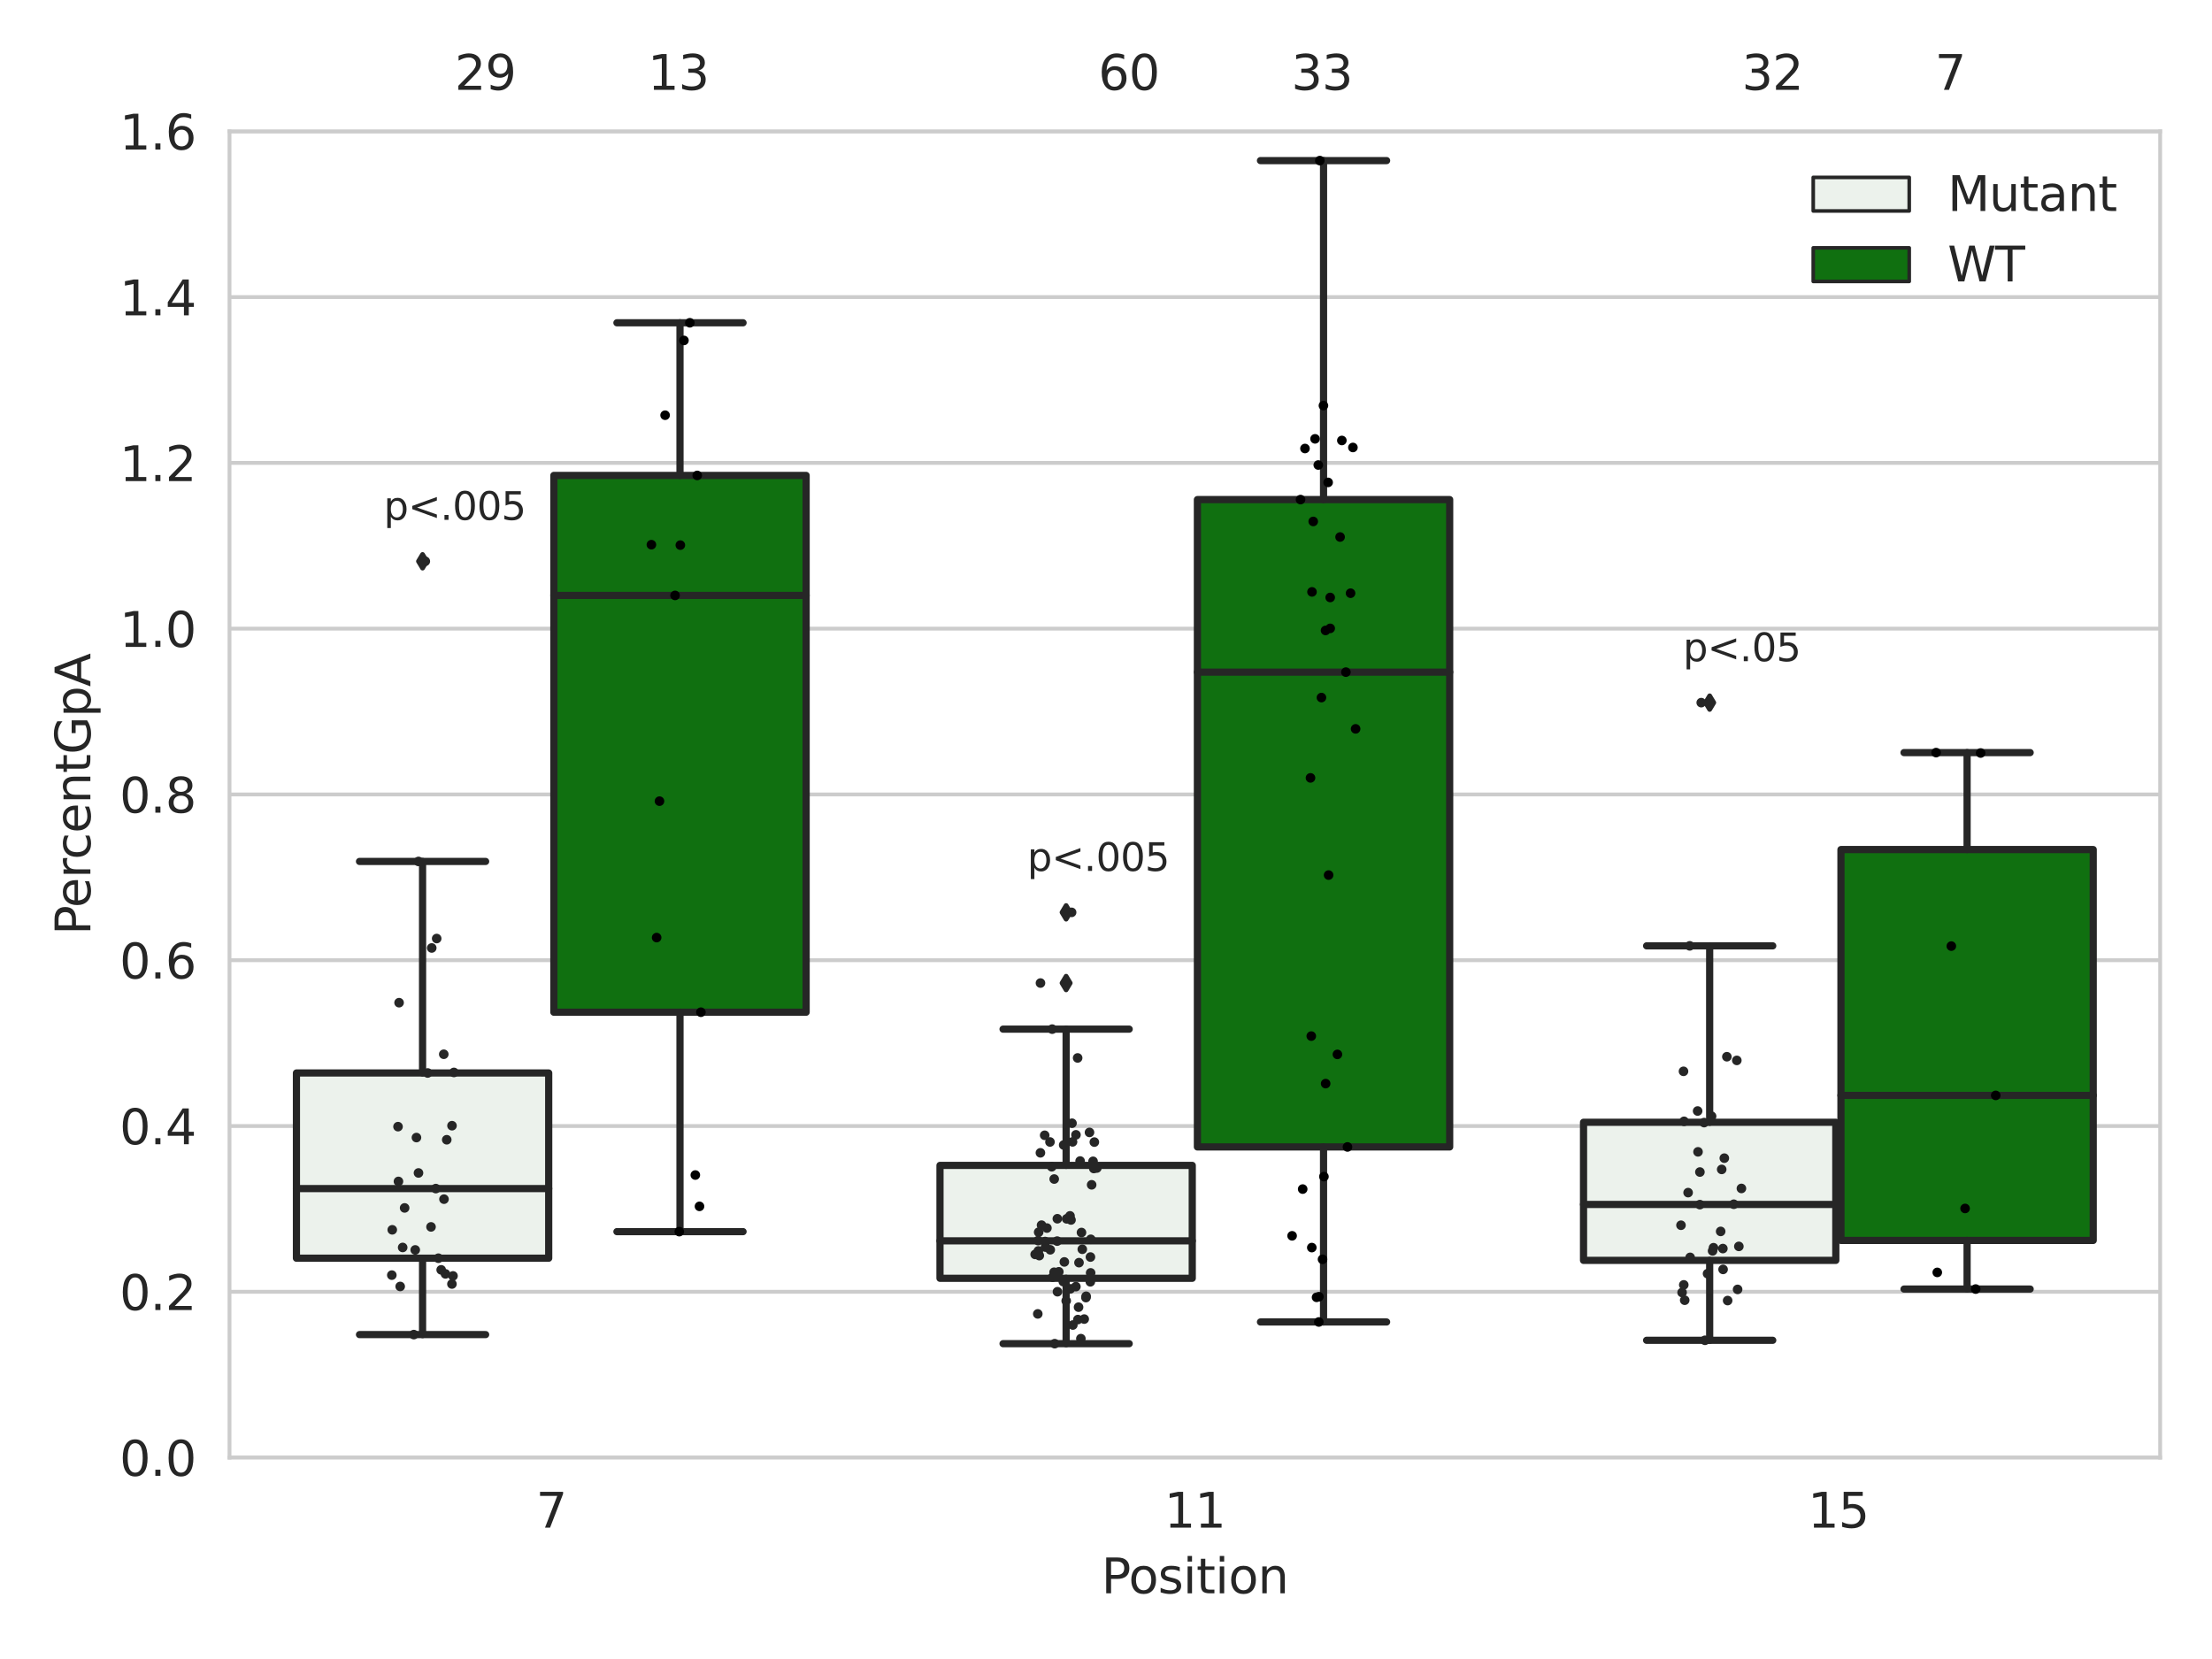 <?xml version="1.0" encoding="utf-8" standalone="no"?>
<!DOCTYPE svg PUBLIC "-//W3C//DTD SVG 1.1//EN"
  "http://www.w3.org/Graphics/SVG/1.1/DTD/svg11.dtd">
<svg xmlns:xlink="http://www.w3.org/1999/xlink" width="460.8pt" height="345.6pt" viewBox="0 0 460.8 345.6" xmlns="http://www.w3.org/2000/svg" version="1.1">
 <defs>
  <style type="text/css">*{stroke-linejoin: round; stroke-linecap: butt}</style>
 </defs>
 <g id="figure_1">
  <g id="patch_1">
   <path d="M 0 345.6 
L 460.8 345.6 
L 460.8 0 
L 0 0 
z
" style="fill: #ffffff"/>
  </g>
  <g id="axes_1">
   <g id="patch_2">
    <path d="M 47.81 303.64 
L 450 303.64 
L 450 27.354 
L 47.81 27.354 
z
" style="fill: #ffffff"/>
   </g>
   <g id="matplotlib.axis_1">
    <g id="xtick_1">
     <g id="text_1">
      <!-- 7 -->
      <g style="fill: #262626" transform="translate(111.66 318.238)scale(0.1 -0.1)">
       <defs>
        <path id="DejaVuSans-37" d="M 525 4666 
L 3525 4666 
L 3525 4397 
L 1831 0 
L 1172 0 
L 2766 4134 
L 525 4134 
L 525 4666 
z
" transform="scale(0.016)"/>
       </defs>
       <use xlink:href="#DejaVuSans-37"/>
      </g>
     </g>
    </g>
    <g id="xtick_2">
     <g id="text_2">
      <!-- 11 -->
      <g style="fill: #262626" transform="translate(242.542 318.238)scale(0.1 -0.1)">
       <defs>
        <path id="DejaVuSans-31" d="M 794 531 
L 1825 531 
L 1825 4091 
L 703 3866 
L 703 4441 
L 1819 4666 
L 2450 4666 
L 2450 531 
L 3481 531 
L 3481 0 
L 794 0 
L 794 531 
z
" transform="scale(0.016)"/>
       </defs>
       <use xlink:href="#DejaVuSans-31"/>
       <use xlink:href="#DejaVuSans-31" x="63.623"/>
      </g>
     </g>
    </g>
    <g id="xtick_3">
     <g id="text_3">
      <!-- 15 -->
      <g style="fill: #262626" transform="translate(376.606 318.238)scale(0.1 -0.1)">
       <defs>
        <path id="DejaVuSans-35" d="M 691 4666 
L 3169 4666 
L 3169 4134 
L 1269 4134 
L 1269 2991 
Q 1406 3038 1543 3061 
Q 1681 3084 1819 3084 
Q 2600 3084 3056 2656 
Q 3513 2228 3513 1497 
Q 3513 744 3044 326 
Q 2575 -91 1722 -91 
Q 1428 -91 1123 -41 
Q 819 9 494 109 
L 494 744 
Q 775 591 1075 516 
Q 1375 441 1709 441 
Q 2250 441 2565 725 
Q 2881 1009 2881 1497 
Q 2881 1984 2565 2268 
Q 2250 2553 1709 2553 
Q 1456 2553 1204 2497 
Q 953 2441 691 2322 
L 691 4666 
z
" transform="scale(0.016)"/>
       </defs>
       <use xlink:href="#DejaVuSans-31"/>
       <use xlink:href="#DejaVuSans-35" x="63.623"/>
      </g>
     </g>
    </g>
    <g id="text_4">
     <!-- Position -->
     <g style="fill: #262626" transform="translate(229.441 331.917)scale(0.1 -0.1)">
      <defs>
       <path id="DejaVuSans-50" d="M 1259 4147 
L 1259 2394 
L 2053 2394 
Q 2494 2394 2734 2622 
Q 2975 2850 2975 3272 
Q 2975 3691 2734 3919 
Q 2494 4147 2053 4147 
L 1259 4147 
z
M 628 4666 
L 2053 4666 
Q 2838 4666 3239 4311 
Q 3641 3956 3641 3272 
Q 3641 2581 3239 2228 
Q 2838 1875 2053 1875 
L 1259 1875 
L 1259 0 
L 628 0 
L 628 4666 
z
" transform="scale(0.016)"/>
       <path id="DejaVuSans-6f" d="M 1959 3097 
Q 1497 3097 1228 2736 
Q 959 2375 959 1747 
Q 959 1119 1226 758 
Q 1494 397 1959 397 
Q 2419 397 2687 759 
Q 2956 1122 2956 1747 
Q 2956 2369 2687 2733 
Q 2419 3097 1959 3097 
z
M 1959 3584 
Q 2709 3584 3137 3096 
Q 3566 2609 3566 1747 
Q 3566 888 3137 398 
Q 2709 -91 1959 -91 
Q 1206 -91 779 398 
Q 353 888 353 1747 
Q 353 2609 779 3096 
Q 1206 3584 1959 3584 
z
" transform="scale(0.016)"/>
       <path id="DejaVuSans-73" d="M 2834 3397 
L 2834 2853 
Q 2591 2978 2328 3040 
Q 2066 3103 1784 3103 
Q 1356 3103 1142 2972 
Q 928 2841 928 2578 
Q 928 2378 1081 2264 
Q 1234 2150 1697 2047 
L 1894 2003 
Q 2506 1872 2764 1633 
Q 3022 1394 3022 966 
Q 3022 478 2636 193 
Q 2250 -91 1575 -91 
Q 1294 -91 989 -36 
Q 684 19 347 128 
L 347 722 
Q 666 556 975 473 
Q 1284 391 1588 391 
Q 1994 391 2212 530 
Q 2431 669 2431 922 
Q 2431 1156 2273 1281 
Q 2116 1406 1581 1522 
L 1381 1569 
Q 847 1681 609 1914 
Q 372 2147 372 2553 
Q 372 3047 722 3315 
Q 1072 3584 1716 3584 
Q 2034 3584 2315 3537 
Q 2597 3491 2834 3397 
z
" transform="scale(0.016)"/>
       <path id="DejaVuSans-69" d="M 603 3500 
L 1178 3500 
L 1178 0 
L 603 0 
L 603 3500 
z
M 603 4863 
L 1178 4863 
L 1178 4134 
L 603 4134 
L 603 4863 
z
" transform="scale(0.016)"/>
       <path id="DejaVuSans-74" d="M 1172 4494 
L 1172 3500 
L 2356 3500 
L 2356 3053 
L 1172 3053 
L 1172 1153 
Q 1172 725 1289 603 
Q 1406 481 1766 481 
L 2356 481 
L 2356 0 
L 1766 0 
Q 1100 0 847 248 
Q 594 497 594 1153 
L 594 3053 
L 172 3053 
L 172 3500 
L 594 3500 
L 594 4494 
L 1172 4494 
z
" transform="scale(0.016)"/>
       <path id="DejaVuSans-6e" d="M 3513 2113 
L 3513 0 
L 2938 0 
L 2938 2094 
Q 2938 2591 2744 2837 
Q 2550 3084 2163 3084 
Q 1697 3084 1428 2787 
Q 1159 2491 1159 1978 
L 1159 0 
L 581 0 
L 581 3500 
L 1159 3500 
L 1159 2956 
Q 1366 3272 1645 3428 
Q 1925 3584 2291 3584 
Q 2894 3584 3203 3211 
Q 3513 2838 3513 2113 
z
" transform="scale(0.016)"/>
      </defs>
      <use xlink:href="#DejaVuSans-50"/>
      <use xlink:href="#DejaVuSans-6f" x="56.678"/>
      <use xlink:href="#DejaVuSans-73" x="117.859"/>
      <use xlink:href="#DejaVuSans-69" x="169.959"/>
      <use xlink:href="#DejaVuSans-74" x="197.742"/>
      <use xlink:href="#DejaVuSans-69" x="236.951"/>
      <use xlink:href="#DejaVuSans-6f" x="264.734"/>
      <use xlink:href="#DejaVuSans-6e" x="325.916"/>
     </g>
    </g>
   </g>
   <g id="matplotlib.axis_2">
    <g id="ytick_1">
     <g id="line2d_1">
      <path d="M 47.81 303.64 
L 450 303.64 
" clip-path="url(#p5dca159738)" style="fill: none; stroke: #cccccc; stroke-width: 0.8; stroke-linecap: round"/>
     </g>
     <g id="text_5">
      <!-- 0.0 -->
      <g style="fill: #262626" transform="translate(24.907 307.439)scale(0.1 -0.1)">
       <defs>
        <path id="DejaVuSans-30" d="M 2034 4250 
Q 1547 4250 1301 3770 
Q 1056 3291 1056 2328 
Q 1056 1369 1301 889 
Q 1547 409 2034 409 
Q 2525 409 2770 889 
Q 3016 1369 3016 2328 
Q 3016 3291 2770 3770 
Q 2525 4250 2034 4250 
z
M 2034 4750 
Q 2819 4750 3233 4129 
Q 3647 3509 3647 2328 
Q 3647 1150 3233 529 
Q 2819 -91 2034 -91 
Q 1250 -91 836 529 
Q 422 1150 422 2328 
Q 422 3509 836 4129 
Q 1250 4750 2034 4750 
z
" transform="scale(0.016)"/>
        <path id="DejaVuSans-2e" d="M 684 794 
L 1344 794 
L 1344 0 
L 684 0 
L 684 794 
z
" transform="scale(0.016)"/>
       </defs>
       <use xlink:href="#DejaVuSans-30"/>
       <use xlink:href="#DejaVuSans-2e" x="63.623"/>
       <use xlink:href="#DejaVuSans-30" x="95.41"/>
      </g>
     </g>
    </g>
    <g id="ytick_2">
     <g id="line2d_2">
      <path d="M 47.81 269.104 
L 450 269.104 
" clip-path="url(#p5dca159738)" style="fill: none; stroke: #cccccc; stroke-width: 0.8; stroke-linecap: round"/>
     </g>
     <g id="text_6">
      <!-- 0.2 -->
      <g style="fill: #262626" transform="translate(24.907 272.903)scale(0.1 -0.1)">
       <defs>
        <path id="DejaVuSans-32" d="M 1228 531 
L 3431 531 
L 3431 0 
L 469 0 
L 469 531 
Q 828 903 1448 1529 
Q 2069 2156 2228 2338 
Q 2531 2678 2651 2914 
Q 2772 3150 2772 3378 
Q 2772 3750 2511 3984 
Q 2250 4219 1831 4219 
Q 1534 4219 1204 4116 
Q 875 4013 500 3803 
L 500 4441 
Q 881 4594 1212 4672 
Q 1544 4750 1819 4750 
Q 2544 4750 2975 4387 
Q 3406 4025 3406 3419 
Q 3406 3131 3298 2873 
Q 3191 2616 2906 2266 
Q 2828 2175 2409 1742 
Q 1991 1309 1228 531 
z
" transform="scale(0.016)"/>
       </defs>
       <use xlink:href="#DejaVuSans-30"/>
       <use xlink:href="#DejaVuSans-2e" x="63.623"/>
       <use xlink:href="#DejaVuSans-32" x="95.41"/>
      </g>
     </g>
    </g>
    <g id="ytick_3">
     <g id="line2d_3">
      <path d="M 47.81 234.568 
L 450 234.568 
" clip-path="url(#p5dca159738)" style="fill: none; stroke: #cccccc; stroke-width: 0.8; stroke-linecap: round"/>
     </g>
     <g id="text_7">
      <!-- 0.4 -->
      <g style="fill: #262626" transform="translate(24.907 238.368)scale(0.1 -0.1)">
       <defs>
        <path id="DejaVuSans-34" d="M 2419 4116 
L 825 1625 
L 2419 1625 
L 2419 4116 
z
M 2253 4666 
L 3047 4666 
L 3047 1625 
L 3713 1625 
L 3713 1100 
L 3047 1100 
L 3047 0 
L 2419 0 
L 2419 1100 
L 313 1100 
L 313 1709 
L 2253 4666 
z
" transform="scale(0.016)"/>
       </defs>
       <use xlink:href="#DejaVuSans-30"/>
       <use xlink:href="#DejaVuSans-2e" x="63.623"/>
       <use xlink:href="#DejaVuSans-34" x="95.41"/>
      </g>
     </g>
    </g>
    <g id="ytick_4">
     <g id="line2d_4">
      <path d="M 47.81 200.033 
L 450 200.033 
" clip-path="url(#p5dca159738)" style="fill: none; stroke: #cccccc; stroke-width: 0.8; stroke-linecap: round"/>
     </g>
     <g id="text_8">
      <!-- 0.6 -->
      <g style="fill: #262626" transform="translate(24.907 203.832)scale(0.1 -0.1)">
       <defs>
        <path id="DejaVuSans-36" d="M 2113 2584 
Q 1688 2584 1439 2293 
Q 1191 2003 1191 1497 
Q 1191 994 1439 701 
Q 1688 409 2113 409 
Q 2538 409 2786 701 
Q 3034 994 3034 1497 
Q 3034 2003 2786 2293 
Q 2538 2584 2113 2584 
z
M 3366 4563 
L 3366 3988 
Q 3128 4100 2886 4159 
Q 2644 4219 2406 4219 
Q 1781 4219 1451 3797 
Q 1122 3375 1075 2522 
Q 1259 2794 1537 2939 
Q 1816 3084 2150 3084 
Q 2853 3084 3261 2657 
Q 3669 2231 3669 1497 
Q 3669 778 3244 343 
Q 2819 -91 2113 -91 
Q 1303 -91 875 529 
Q 447 1150 447 2328 
Q 447 3434 972 4092 
Q 1497 4750 2381 4750 
Q 2619 4750 2861 4703 
Q 3103 4656 3366 4563 
z
" transform="scale(0.016)"/>
       </defs>
       <use xlink:href="#DejaVuSans-30"/>
       <use xlink:href="#DejaVuSans-2e" x="63.623"/>
       <use xlink:href="#DejaVuSans-36" x="95.41"/>
      </g>
     </g>
    </g>
    <g id="ytick_5">
     <g id="line2d_5">
      <path d="M 47.81 165.497 
L 450 165.497 
" clip-path="url(#p5dca159738)" style="fill: none; stroke: #cccccc; stroke-width: 0.8; stroke-linecap: round"/>
     </g>
     <g id="text_9">
      <!-- 0.8 -->
      <g style="fill: #262626" transform="translate(24.907 169.296)scale(0.1 -0.1)">
       <defs>
        <path id="DejaVuSans-38" d="M 2034 2216 
Q 1584 2216 1326 1975 
Q 1069 1734 1069 1313 
Q 1069 891 1326 650 
Q 1584 409 2034 409 
Q 2484 409 2743 651 
Q 3003 894 3003 1313 
Q 3003 1734 2745 1975 
Q 2488 2216 2034 2216 
z
M 1403 2484 
Q 997 2584 770 2862 
Q 544 3141 544 3541 
Q 544 4100 942 4425 
Q 1341 4750 2034 4750 
Q 2731 4750 3128 4425 
Q 3525 4100 3525 3541 
Q 3525 3141 3298 2862 
Q 3072 2584 2669 2484 
Q 3125 2378 3379 2068 
Q 3634 1759 3634 1313 
Q 3634 634 3220 271 
Q 2806 -91 2034 -91 
Q 1263 -91 848 271 
Q 434 634 434 1313 
Q 434 1759 690 2068 
Q 947 2378 1403 2484 
z
M 1172 3481 
Q 1172 3119 1398 2916 
Q 1625 2713 2034 2713 
Q 2441 2713 2670 2916 
Q 2900 3119 2900 3481 
Q 2900 3844 2670 4047 
Q 2441 4250 2034 4250 
Q 1625 4250 1398 4047 
Q 1172 3844 1172 3481 
z
" transform="scale(0.016)"/>
       </defs>
       <use xlink:href="#DejaVuSans-30"/>
       <use xlink:href="#DejaVuSans-2e" x="63.623"/>
       <use xlink:href="#DejaVuSans-38" x="95.41"/>
      </g>
     </g>
    </g>
    <g id="ytick_6">
     <g id="line2d_6">
      <path d="M 47.81 130.961 
L 450 130.961 
" clip-path="url(#p5dca159738)" style="fill: none; stroke: #cccccc; stroke-width: 0.8; stroke-linecap: round"/>
     </g>
     <g id="text_10">
      <!-- 1.0 -->
      <g style="fill: #262626" transform="translate(24.907 134.76)scale(0.1 -0.1)">
       <use xlink:href="#DejaVuSans-31"/>
       <use xlink:href="#DejaVuSans-2e" x="63.623"/>
       <use xlink:href="#DejaVuSans-30" x="95.41"/>
      </g>
     </g>
    </g>
    <g id="ytick_7">
     <g id="line2d_7">
      <path d="M 47.81 96.425 
L 450 96.425 
" clip-path="url(#p5dca159738)" style="fill: none; stroke: #cccccc; stroke-width: 0.8; stroke-linecap: round"/>
     </g>
     <g id="text_11">
      <!-- 1.2 -->
      <g style="fill: #262626" transform="translate(24.907 100.225)scale(0.1 -0.1)">
       <use xlink:href="#DejaVuSans-31"/>
       <use xlink:href="#DejaVuSans-2e" x="63.623"/>
       <use xlink:href="#DejaVuSans-32" x="95.41"/>
      </g>
     </g>
    </g>
    <g id="ytick_8">
     <g id="line2d_8">
      <path d="M 47.81 61.89 
L 450 61.89 
" clip-path="url(#p5dca159738)" style="fill: none; stroke: #cccccc; stroke-width: 0.8; stroke-linecap: round"/>
     </g>
     <g id="text_12">
      <!-- 1.4 -->
      <g style="fill: #262626" transform="translate(24.907 65.689)scale(0.1 -0.1)">
       <use xlink:href="#DejaVuSans-31"/>
       <use xlink:href="#DejaVuSans-2e" x="63.623"/>
       <use xlink:href="#DejaVuSans-34" x="95.41"/>
      </g>
     </g>
    </g>
    <g id="ytick_9">
     <g id="line2d_9">
      <path d="M 47.81 27.354 
L 450 27.354 
" clip-path="url(#p5dca159738)" style="fill: none; stroke: #cccccc; stroke-width: 0.8; stroke-linecap: round"/>
     </g>
     <g id="text_13">
      <!-- 1.6 -->
      <g style="fill: #262626" transform="translate(24.907 31.153)scale(0.1 -0.1)">
       <use xlink:href="#DejaVuSans-31"/>
       <use xlink:href="#DejaVuSans-2e" x="63.623"/>
       <use xlink:href="#DejaVuSans-36" x="95.41"/>
      </g>
     </g>
    </g>
    <g id="text_14">
     <!-- PercentGpA -->
     <g style="fill: #262626" transform="translate(18.827 194.774)rotate(-90)scale(0.1 -0.1)">
      <defs>
       <path id="DejaVuSans-65" d="M 3597 1894 
L 3597 1613 
L 953 1613 
Q 991 1019 1311 708 
Q 1631 397 2203 397 
Q 2534 397 2845 478 
Q 3156 559 3463 722 
L 3463 178 
Q 3153 47 2828 -22 
Q 2503 -91 2169 -91 
Q 1331 -91 842 396 
Q 353 884 353 1716 
Q 353 2575 817 3079 
Q 1281 3584 2069 3584 
Q 2775 3584 3186 3129 
Q 3597 2675 3597 1894 
z
M 3022 2063 
Q 3016 2534 2758 2815 
Q 2500 3097 2075 3097 
Q 1594 3097 1305 2825 
Q 1016 2553 972 2059 
L 3022 2063 
z
" transform="scale(0.016)"/>
       <path id="DejaVuSans-72" d="M 2631 2963 
Q 2534 3019 2420 3045 
Q 2306 3072 2169 3072 
Q 1681 3072 1420 2755 
Q 1159 2438 1159 1844 
L 1159 0 
L 581 0 
L 581 3500 
L 1159 3500 
L 1159 2956 
Q 1341 3275 1631 3429 
Q 1922 3584 2338 3584 
Q 2397 3584 2469 3576 
Q 2541 3569 2628 3553 
L 2631 2963 
z
" transform="scale(0.016)"/>
       <path id="DejaVuSans-63" d="M 3122 3366 
L 3122 2828 
Q 2878 2963 2633 3030 
Q 2388 3097 2138 3097 
Q 1578 3097 1268 2742 
Q 959 2388 959 1747 
Q 959 1106 1268 751 
Q 1578 397 2138 397 
Q 2388 397 2633 464 
Q 2878 531 3122 666 
L 3122 134 
Q 2881 22 2623 -34 
Q 2366 -91 2075 -91 
Q 1284 -91 818 406 
Q 353 903 353 1747 
Q 353 2603 823 3093 
Q 1294 3584 2113 3584 
Q 2378 3584 2631 3529 
Q 2884 3475 3122 3366 
z
" transform="scale(0.016)"/>
       <path id="DejaVuSans-47" d="M 3809 666 
L 3809 1919 
L 2778 1919 
L 2778 2438 
L 4434 2438 
L 4434 434 
Q 4069 175 3628 42 
Q 3188 -91 2688 -91 
Q 1594 -91 976 548 
Q 359 1188 359 2328 
Q 359 3472 976 4111 
Q 1594 4750 2688 4750 
Q 3144 4750 3555 4637 
Q 3966 4525 4313 4306 
L 4313 3634 
Q 3963 3931 3569 4081 
Q 3175 4231 2741 4231 
Q 1884 4231 1454 3753 
Q 1025 3275 1025 2328 
Q 1025 1384 1454 906 
Q 1884 428 2741 428 
Q 3075 428 3337 486 
Q 3600 544 3809 666 
z
" transform="scale(0.016)"/>
       <path id="DejaVuSans-70" d="M 1159 525 
L 1159 -1331 
L 581 -1331 
L 581 3500 
L 1159 3500 
L 1159 2969 
Q 1341 3281 1617 3432 
Q 1894 3584 2278 3584 
Q 2916 3584 3314 3078 
Q 3713 2572 3713 1747 
Q 3713 922 3314 415 
Q 2916 -91 2278 -91 
Q 1894 -91 1617 61 
Q 1341 213 1159 525 
z
M 3116 1747 
Q 3116 2381 2855 2742 
Q 2594 3103 2138 3103 
Q 1681 3103 1420 2742 
Q 1159 2381 1159 1747 
Q 1159 1113 1420 752 
Q 1681 391 2138 391 
Q 2594 391 2855 752 
Q 3116 1113 3116 1747 
z
" transform="scale(0.016)"/>
       <path id="DejaVuSans-41" d="M 2188 4044 
L 1331 1722 
L 3047 1722 
L 2188 4044 
z
M 1831 4666 
L 2547 4666 
L 4325 0 
L 3669 0 
L 3244 1197 
L 1141 1197 
L 716 0 
L 50 0 
L 1831 4666 
z
" transform="scale(0.016)"/>
      </defs>
      <use xlink:href="#DejaVuSans-50"/>
      <use xlink:href="#DejaVuSans-65" x="56.678"/>
      <use xlink:href="#DejaVuSans-72" x="118.201"/>
      <use xlink:href="#DejaVuSans-63" x="157.064"/>
      <use xlink:href="#DejaVuSans-65" x="212.045"/>
      <use xlink:href="#DejaVuSans-6e" x="273.568"/>
      <use xlink:href="#DejaVuSans-74" x="336.947"/>
      <use xlink:href="#DejaVuSans-47" x="376.156"/>
      <use xlink:href="#DejaVuSans-70" x="453.646"/>
      <use xlink:href="#DejaVuSans-41" x="517.123"/>
     </g>
    </g>
   </g>
   <g id="patch_3">
    <path d="M 61.753 262.108 
L 114.305 262.108 
L 114.305 223.521 
L 61.753 223.521 
L 61.753 262.108 
z
" clip-path="url(#p5dca159738)" style="fill: #ecf2ec; stroke: #262626; stroke-width: 1.5; stroke-linejoin: miter"/>
   </g>
   <g id="patch_4">
    <path d="M 115.378 210.862 
L 167.931 210.862 
L 167.931 99.039 
L 115.378 99.039 
L 115.378 210.862 
z
" clip-path="url(#p5dca159738)" style="fill: #107010; stroke: #262626; stroke-width: 1.5; stroke-linejoin: miter"/>
   </g>
   <g id="patch_5">
    <path d="M 195.816 266.292 
L 248.369 266.292 
L 248.369 242.771 
L 195.816 242.771 
L 195.816 266.292 
z
" clip-path="url(#p5dca159738)" style="fill: #ecf2ec; stroke: #262626; stroke-width: 1.5; stroke-linejoin: miter"/>
   </g>
   <g id="patch_6">
    <path d="M 249.441 238.93 
L 301.994 238.93 
L 301.994 104.073 
L 249.441 104.073 
L 249.441 238.93 
z
" clip-path="url(#p5dca159738)" style="fill: #107010; stroke: #262626; stroke-width: 1.5; stroke-linejoin: miter"/>
   </g>
   <g id="patch_7">
    <path d="M 329.879 262.56 
L 382.432 262.56 
L 382.432 233.792 
L 329.879 233.792 
L 329.879 262.56 
z
" clip-path="url(#p5dca159738)" style="fill: #ecf2ec; stroke: #262626; stroke-width: 1.5; stroke-linejoin: miter"/>
   </g>
   <g id="patch_8">
    <path d="M 383.505 258.405 
L 436.057 258.405 
L 436.057 176.978 
L 383.505 176.978 
L 383.505 258.405 
z
" clip-path="url(#p5dca159738)" style="fill: #107010; stroke: #262626; stroke-width: 1.5; stroke-linejoin: miter"/>
   </g>
   <g id="patch_9">
    <path d="M 114.842 303.64 
L 114.842 303.64 
L 114.842 303.64 
L 114.842 303.64 
z
" clip-path="url(#p5dca159738)" style="fill: #ecf2ec; stroke: #262626; stroke-width: 0.75; stroke-linejoin: miter"/>
   </g>
   <g id="patch_10">
    <path d="M 114.842 303.64 
L 114.842 303.64 
L 114.842 303.64 
L 114.842 303.64 
z
" clip-path="url(#p5dca159738)" style="fill: #107010; stroke: #262626; stroke-width: 0.75; stroke-linejoin: miter"/>
   </g>
   <g id="PathCollection_1"/>
   <g id="PathCollection_2"/>
   <g id="line2d_10">
    <path d="M 88.029 262.108 
L 88.029 278.019 
" clip-path="url(#p5dca159738)" style="fill: none; stroke: #262626; stroke-width: 1.5; stroke-linecap: round"/>
   </g>
   <g id="line2d_11">
    <path d="M 88.029 223.521 
L 88.029 179.454 
" clip-path="url(#p5dca159738)" style="fill: none; stroke: #262626; stroke-width: 1.5; stroke-linecap: round"/>
   </g>
   <g id="line2d_12">
    <path d="M 74.891 278.019 
L 101.167 278.019 
" clip-path="url(#p5dca159738)" style="fill: none; stroke: #262626; stroke-width: 1.5; stroke-linecap: round"/>
   </g>
   <g id="line2d_13">
    <path d="M 74.891 179.454 
L 101.167 179.454 
" clip-path="url(#p5dca159738)" style="fill: none; stroke: #262626; stroke-width: 1.5; stroke-linecap: round"/>
   </g>
   <g id="line2d_14">
    <defs>
     <path id="m3e99d621f4" d="M -0 1.414 
L 0.849 0 
L 0 -1.414 
L -0.849 -0 
z
" style="stroke: #262626; stroke-linejoin: miter"/>
    </defs>
    <g clip-path="url(#p5dca159738)">
     <use xlink:href="#m3e99d621f4" x="88.029" y="116.926" style="fill: #262626; stroke: #262626; stroke-linejoin: miter"/>
    </g>
   </g>
   <g id="line2d_15">
    <path d="M 141.654 210.862 
L 141.654 256.571 
" clip-path="url(#p5dca159738)" style="fill: none; stroke: #262626; stroke-width: 1.5; stroke-linecap: round"/>
   </g>
   <g id="line2d_16">
    <path d="M 141.654 99.039 
L 141.654 67.24 
" clip-path="url(#p5dca159738)" style="fill: none; stroke: #262626; stroke-width: 1.5; stroke-linecap: round"/>
   </g>
   <g id="line2d_17">
    <path d="M 128.516 256.571 
L 154.793 256.571 
" clip-path="url(#p5dca159738)" style="fill: none; stroke: #262626; stroke-width: 1.5; stroke-linecap: round"/>
   </g>
   <g id="line2d_18">
    <path d="M 128.516 67.24 
L 154.793 67.24 
" clip-path="url(#p5dca159738)" style="fill: none; stroke: #262626; stroke-width: 1.5; stroke-linecap: round"/>
   </g>
   <g id="line2d_19"/>
   <g id="line2d_20">
    <path d="M 222.092 266.292 
L 222.092 279.91 
" clip-path="url(#p5dca159738)" style="fill: none; stroke: #262626; stroke-width: 1.5; stroke-linecap: round"/>
   </g>
   <g id="line2d_21">
    <path d="M 222.092 242.771 
L 222.092 214.387 
" clip-path="url(#p5dca159738)" style="fill: none; stroke: #262626; stroke-width: 1.5; stroke-linecap: round"/>
   </g>
   <g id="line2d_22">
    <path d="M 208.954 279.91 
L 235.231 279.91 
" clip-path="url(#p5dca159738)" style="fill: none; stroke: #262626; stroke-width: 1.5; stroke-linecap: round"/>
   </g>
   <g id="line2d_23">
    <path d="M 208.954 214.387 
L 235.231 214.387 
" clip-path="url(#p5dca159738)" style="fill: none; stroke: #262626; stroke-width: 1.5; stroke-linecap: round"/>
   </g>
   <g id="line2d_24">
    <g clip-path="url(#p5dca159738)">
     <use xlink:href="#m3e99d621f4" x="222.092" y="190.06" style="fill: #262626; stroke: #262626; stroke-linejoin: miter"/>
     <use xlink:href="#m3e99d621f4" x="222.092" y="204.786" style="fill: #262626; stroke: #262626; stroke-linejoin: miter"/>
    </g>
   </g>
   <g id="line2d_25">
    <path d="M 275.718 238.93 
L 275.718 275.391 
" clip-path="url(#p5dca159738)" style="fill: none; stroke: #262626; stroke-width: 1.5; stroke-linecap: round"/>
   </g>
   <g id="line2d_26">
    <path d="M 275.718 104.073 
L 275.718 33.455 
" clip-path="url(#p5dca159738)" style="fill: none; stroke: #262626; stroke-width: 1.5; stroke-linecap: round"/>
   </g>
   <g id="line2d_27">
    <path d="M 262.579 275.391 
L 288.856 275.391 
" clip-path="url(#p5dca159738)" style="fill: none; stroke: #262626; stroke-width: 1.5; stroke-linecap: round"/>
   </g>
   <g id="line2d_28">
    <path d="M 262.579 33.455 
L 288.856 33.455 
" clip-path="url(#p5dca159738)" style="fill: none; stroke: #262626; stroke-width: 1.5; stroke-linecap: round"/>
   </g>
   <g id="line2d_29"/>
   <g id="line2d_30">
    <path d="M 356.156 262.56 
L 356.156 279.208 
" clip-path="url(#p5dca159738)" style="fill: none; stroke: #262626; stroke-width: 1.5; stroke-linecap: round"/>
   </g>
   <g id="line2d_31">
    <path d="M 356.156 233.792 
L 356.156 197.038 
" clip-path="url(#p5dca159738)" style="fill: none; stroke: #262626; stroke-width: 1.5; stroke-linecap: round"/>
   </g>
   <g id="line2d_32">
    <path d="M 343.017 279.208 
L 369.294 279.208 
" clip-path="url(#p5dca159738)" style="fill: none; stroke: #262626; stroke-width: 1.5; stroke-linecap: round"/>
   </g>
   <g id="line2d_33">
    <path d="M 343.017 197.038 
L 369.294 197.038 
" clip-path="url(#p5dca159738)" style="fill: none; stroke: #262626; stroke-width: 1.5; stroke-linecap: round"/>
   </g>
   <g id="line2d_34">
    <g clip-path="url(#p5dca159738)">
     <use xlink:href="#m3e99d621f4" x="356.156" y="146.371" style="fill: #262626; stroke: #262626; stroke-linejoin: miter"/>
    </g>
   </g>
   <g id="line2d_35">
    <path d="M 409.781 258.405 
L 409.781 268.534 
" clip-path="url(#p5dca159738)" style="fill: none; stroke: #262626; stroke-width: 1.5; stroke-linecap: round"/>
   </g>
   <g id="line2d_36">
    <path d="M 409.781 176.978 
L 409.781 156.781 
" clip-path="url(#p5dca159738)" style="fill: none; stroke: #262626; stroke-width: 1.5; stroke-linecap: round"/>
   </g>
   <g id="line2d_37">
    <path d="M 396.643 268.534 
L 422.919 268.534 
" clip-path="url(#p5dca159738)" style="fill: none; stroke: #262626; stroke-width: 1.5; stroke-linecap: round"/>
   </g>
   <g id="line2d_38">
    <path d="M 396.643 156.781 
L 422.919 156.781 
" clip-path="url(#p5dca159738)" style="fill: none; stroke: #262626; stroke-width: 1.5; stroke-linecap: round"/>
   </g>
   <g id="line2d_39"/>
   <g id="line2d_40">
    <path d="M 61.753 247.603 
L 114.305 247.603 
" clip-path="url(#p5dca159738)" style="fill: none; stroke: #262626; stroke-width: 1.5; stroke-linecap: round"/>
   </g>
   <g id="line2d_41">
    <path d="M 115.378 124.036 
L 167.931 124.036 
" clip-path="url(#p5dca159738)" style="fill: none; stroke: #262626; stroke-width: 1.5; stroke-linecap: round"/>
   </g>
   <g id="line2d_42">
    <path d="M 195.816 258.492 
L 248.369 258.492 
" clip-path="url(#p5dca159738)" style="fill: none; stroke: #262626; stroke-width: 1.5; stroke-linecap: round"/>
   </g>
   <g id="line2d_43">
    <path d="M 249.441 140.017 
L 301.994 140.017 
" clip-path="url(#p5dca159738)" style="fill: none; stroke: #262626; stroke-width: 1.5; stroke-linecap: round"/>
   </g>
   <g id="line2d_44">
    <path d="M 329.879 250.904 
L 382.432 250.904 
" clip-path="url(#p5dca159738)" style="fill: none; stroke: #262626; stroke-width: 1.5; stroke-linecap: round"/>
   </g>
   <g id="line2d_45">
    <path d="M 383.505 228.19 
L 436.057 228.19 
" clip-path="url(#p5dca159738)" style="fill: none; stroke: #262626; stroke-width: 1.5; stroke-linecap: round"/>
   </g>
   <g id="patch_11">
    <path d="M 47.81 303.64 
L 47.81 27.354 
" style="fill: none; stroke: #cccccc; stroke-width: 0.8; stroke-linejoin: miter; stroke-linecap: square"/>
   </g>
   <g id="patch_12">
    <path d="M 450 303.64 
L 450 27.354 
" style="fill: none; stroke: #cccccc; stroke-width: 0.8; stroke-linejoin: miter; stroke-linecap: square"/>
   </g>
   <g id="patch_13">
    <path d="M 47.81 303.64 
L 450 303.64 
" style="fill: none; stroke: #cccccc; stroke-width: 0.8; stroke-linejoin: miter; stroke-linecap: square"/>
   </g>
   <g id="patch_14">
    <path d="M 47.81 27.354 
L 450 27.354 
" style="fill: none; stroke: #cccccc; stroke-width: 0.8; stroke-linejoin: miter; stroke-linecap: square"/>
   </g>
   <g id="PathCollection_3">
    <defs>
     <path id="C0_0_27c600d960" d="M 0 1 
C 0.265 1 0.52 0.895 0.707 0.707 
C 0.895 0.52 1 0.265 1 -0 
C 1 -0.265 0.895 -0.52 0.707 -0.707 
C 0.52 -0.895 0.265 -1 0 -1 
C -0.265 -1 -0.52 -0.895 -0.707 -0.707 
C -0.895 -0.52 -1 -0.265 -1 0 
C -1 0.265 -0.895 0.52 -0.707 0.707 
C -0.52 0.895 -0.265 1 0 1 
z
"/>
    </defs>
    <g clip-path="url(#p5dca159738)">
     <use xlink:href="#C0_0_27c600d960" x="90.786" y="247.603" style="fill: #262626"/>
    </g>
    <g clip-path="url(#p5dca159738)">
     <use xlink:href="#C0_0_27c600d960" x="94.159" y="234.504" style="fill: #262626"/>
    </g>
    <g clip-path="url(#p5dca159738)">
     <use xlink:href="#C0_0_27c600d960" x="90.968" y="195.516" style="fill: #262626"/>
    </g>
    <g clip-path="url(#p5dca159738)">
     <use xlink:href="#C0_0_27c600d960" x="94.561" y="223.406" style="fill: #262626"/>
    </g>
    <g clip-path="url(#p5dca159738)">
     <use xlink:href="#C0_0_27c600d960" x="89.938" y="197.478" style="fill: #262626"/>
    </g>
    <g clip-path="url(#p5dca159738)">
     <use xlink:href="#C0_0_27c600d960" x="94.146" y="267.484" style="fill: #262626"/>
    </g>
    <g clip-path="url(#p5dca159738)">
     <use xlink:href="#C0_0_27c600d960" x="87.18" y="179.454" style="fill: #262626"/>
    </g>
    <g clip-path="url(#p5dca159738)">
     <use xlink:href="#C0_0_27c600d960" x="83.367" y="267.993" style="fill: #262626"/>
    </g>
    <g clip-path="url(#p5dca159738)">
     <use xlink:href="#C0_0_27c600d960" x="83.135" y="208.878" style="fill: #262626"/>
    </g>
    <g clip-path="url(#p5dca159738)">
     <use xlink:href="#C0_0_27c600d960" x="92.492" y="249.806" style="fill: #262626"/>
    </g>
    <g clip-path="url(#p5dca159738)">
     <use xlink:href="#C0_0_27c600d960" x="88.598" y="116.926" style="fill: #262626"/>
    </g>
    <g clip-path="url(#p5dca159738)">
     <use xlink:href="#C0_0_27c600d960" x="87.18" y="244.346" style="fill: #262626"/>
    </g>
    <g clip-path="url(#p5dca159738)">
     <use xlink:href="#C0_0_27c600d960" x="83.883" y="259.87" style="fill: #262626"/>
    </g>
    <g clip-path="url(#p5dca159738)">
     <use xlink:href="#C0_0_27c600d960" x="81.715" y="256.193" style="fill: #262626"/>
    </g>
    <g clip-path="url(#p5dca159738)">
     <use xlink:href="#C0_0_27c600d960" x="81.622" y="265.632" style="fill: #262626"/>
    </g>
    <g clip-path="url(#p5dca159738)">
     <use xlink:href="#C0_0_27c600d960" x="93.065" y="237.431" style="fill: #262626"/>
    </g>
    <g clip-path="url(#p5dca159738)">
     <use xlink:href="#C0_0_27c600d960" x="92.446" y="219.621" style="fill: #262626"/>
    </g>
    <g clip-path="url(#p5dca159738)">
     <use xlink:href="#C0_0_27c600d960" x="92.798" y="265.371" style="fill: #262626"/>
    </g>
    <g clip-path="url(#p5dca159738)">
     <use xlink:href="#C0_0_27c600d960" x="91.326" y="262.108" style="fill: #262626"/>
    </g>
    <g clip-path="url(#p5dca159738)">
     <use xlink:href="#C0_0_27c600d960" x="89.789" y="255.585" style="fill: #262626"/>
    </g>
    <g clip-path="url(#p5dca159738)">
     <use xlink:href="#C0_0_27c600d960" x="94.37" y="265.796" style="fill: #262626"/>
    </g>
    <g clip-path="url(#p5dca159738)">
     <use xlink:href="#C0_0_27c600d960" x="91.906" y="264.532" style="fill: #262626"/>
    </g>
    <g clip-path="url(#p5dca159738)">
     <use xlink:href="#C0_0_27c600d960" x="82.915" y="234.701" style="fill: #262626"/>
    </g>
    <g clip-path="url(#p5dca159738)">
     <use xlink:href="#C0_0_27c600d960" x="89.092" y="223.521" style="fill: #262626"/>
    </g>
    <g clip-path="url(#p5dca159738)">
     <use xlink:href="#C0_0_27c600d960" x="86.204" y="278.019" style="fill: #262626"/>
    </g>
    <g clip-path="url(#p5dca159738)">
     <use xlink:href="#C0_0_27c600d960" x="86.5" y="260.38" style="fill: #262626"/>
    </g>
    <g clip-path="url(#p5dca159738)">
     <use xlink:href="#C0_0_27c600d960" x="86.754" y="236.976" style="fill: #262626"/>
    </g>
    <g clip-path="url(#p5dca159738)">
     <use xlink:href="#C0_0_27c600d960" x="84.292" y="251.631" style="fill: #262626"/>
    </g>
    <g clip-path="url(#p5dca159738)">
     <use xlink:href="#C0_0_27c600d960" x="83.006" y="246.113" style="fill: #262626"/>
    </g>
   </g>
   <g id="PathCollection_4">
    <defs>
     <path id="C1_0_8a1eca59c5" d="M 0 1 
C 0.265 1 0.52 0.895 0.707 0.707 
C 0.895 0.52 1 0.265 1 -0 
C 1 -0.265 0.895 -0.52 0.707 -0.707 
C 0.52 -0.895 0.265 -1 0 -1 
C -0.265 -1 -0.52 -0.895 -0.707 -0.707 
C -0.895 -0.52 -1 -0.265 -1 0 
C -1 0.265 -0.895 0.52 -0.707 0.707 
C -0.52 0.895 -0.265 1 0 1 
z
"/>
    </defs>
    <g clip-path="url(#p5dca159738)">
     <use xlink:href="#C1_0_8a1eca59c5" x="140.629" y="124.036"/>
    </g>
    <g clip-path="url(#p5dca159738)">
     <use xlink:href="#C1_0_8a1eca59c5" x="145.248" y="99.039"/>
    </g>
    <g clip-path="url(#p5dca159738)">
     <use xlink:href="#C1_0_8a1eca59c5" x="142.481" y="70.918"/>
    </g>
    <g clip-path="url(#p5dca159738)">
     <use xlink:href="#C1_0_8a1eca59c5" x="138.554" y="86.495"/>
    </g>
    <g clip-path="url(#p5dca159738)">
     <use xlink:href="#C1_0_8a1eca59c5" x="135.698" y="113.468"/>
    </g>
    <g clip-path="url(#p5dca159738)">
     <use xlink:href="#C1_0_8a1eca59c5" x="137.383" y="166.895"/>
    </g>
    <g clip-path="url(#p5dca159738)">
     <use xlink:href="#C1_0_8a1eca59c5" x="136.791" y="195.316"/>
    </g>
    <g clip-path="url(#p5dca159738)">
     <use xlink:href="#C1_0_8a1eca59c5" x="141.508" y="256.571"/>
    </g>
    <g clip-path="url(#p5dca159738)">
     <use xlink:href="#C1_0_8a1eca59c5" x="144.848" y="244.781"/>
    </g>
    <g clip-path="url(#p5dca159738)">
     <use xlink:href="#C1_0_8a1eca59c5" x="143.705" y="67.24"/>
    </g>
    <g clip-path="url(#p5dca159738)">
     <use xlink:href="#C1_0_8a1eca59c5" x="145.718" y="251.305"/>
    </g>
    <g clip-path="url(#p5dca159738)">
     <use xlink:href="#C1_0_8a1eca59c5" x="141.726" y="113.559"/>
    </g>
    <g clip-path="url(#p5dca159738)">
     <use xlink:href="#C1_0_8a1eca59c5" x="146.01" y="210.862"/>
    </g>
   </g>
   <g id="PathCollection_5">
    <defs>
     <path id="C2_0_b7d58f3706" d="M 0 1 
C 0.265 1 0.52 0.895 0.707 0.707 
C 0.895 0.52 1 0.265 1 -0 
C 1 -0.265 0.895 -0.52 0.707 -0.707 
C 0.52 -0.895 0.265 -1 0 -1 
C -0.265 -1 -0.52 -0.895 -0.707 -0.707 
C -0.895 -0.52 -1 -0.265 -1 0 
C -1 0.265 -0.895 0.52 -0.707 0.707 
C -0.52 0.895 -0.265 1 0 1 
z
"/>
    </defs>
    <g clip-path="url(#p5dca159738)">
     <use xlink:href="#C2_0_b7d58f3706" x="221.721" y="262.883" style="fill: #262626"/>
    </g>
    <g clip-path="url(#p5dca159738)">
     <use xlink:href="#C2_0_b7d58f3706" x="225.291" y="256.754" style="fill: #262626"/>
    </g>
    <g clip-path="url(#p5dca159738)">
     <use xlink:href="#C2_0_b7d58f3706" x="224.492" y="220.386" style="fill: #262626"/>
    </g>
    <g clip-path="url(#p5dca159738)">
     <use xlink:href="#C2_0_b7d58f3706" x="216.376" y="256.688" style="fill: #262626"/>
    </g>
    <g clip-path="url(#p5dca159738)">
     <use xlink:href="#C2_0_b7d58f3706" x="221.586" y="238.523" style="fill: #262626"/>
    </g>
    <g clip-path="url(#p5dca159738)">
     <use xlink:href="#C2_0_b7d58f3706" x="219.19" y="214.387" style="fill: #262626"/>
    </g>
    <g clip-path="url(#p5dca159738)">
     <use xlink:href="#C2_0_b7d58f3706" x="222.905" y="253.287" style="fill: #262626"/>
    </g>
    <g clip-path="url(#p5dca159738)">
     <use xlink:href="#C2_0_b7d58f3706" x="216.738" y="240.154" style="fill: #262626"/>
    </g>
    <g clip-path="url(#p5dca159738)">
     <use xlink:href="#C2_0_b7d58f3706" x="226.22" y="270.311" style="fill: #262626"/>
    </g>
    <g clip-path="url(#p5dca159738)">
     <use xlink:href="#C2_0_b7d58f3706" x="225.009" y="241.861" style="fill: #262626"/>
    </g>
    <g clip-path="url(#p5dca159738)">
     <use xlink:href="#C2_0_b7d58f3706" x="222.109" y="270.989" style="fill: #262626"/>
    </g>
    <g clip-path="url(#p5dca159738)">
     <use xlink:href="#C2_0_b7d58f3706" x="225.862" y="274.788" style="fill: #262626"/>
    </g>
    <g clip-path="url(#p5dca159738)">
     <use xlink:href="#C2_0_b7d58f3706" x="227.859" y="243.421" style="fill: #262626"/>
    </g>
    <g clip-path="url(#p5dca159738)">
     <use xlink:href="#C2_0_b7d58f3706" x="220.572" y="264.938" style="fill: #262626"/>
    </g>
    <g clip-path="url(#p5dca159738)">
     <use xlink:href="#C2_0_b7d58f3706" x="224.142" y="236.404" style="fill: #262626"/>
    </g>
    <g clip-path="url(#p5dca159738)">
     <use xlink:href="#C2_0_b7d58f3706" x="216.504" y="261.566" style="fill: #262626"/>
    </g>
    <g clip-path="url(#p5dca159738)">
     <use xlink:href="#C2_0_b7d58f3706" x="219.277" y="266.061" style="fill: #262626"/>
    </g>
    <g clip-path="url(#p5dca159738)">
     <use xlink:href="#C2_0_b7d58f3706" x="225.462" y="260.243" style="fill: #262626"/>
    </g>
    <g clip-path="url(#p5dca159738)">
     <use xlink:href="#C2_0_b7d58f3706" x="226.962" y="235.901" style="fill: #262626"/>
    </g>
    <g clip-path="url(#p5dca159738)">
     <use xlink:href="#C2_0_b7d58f3706" x="224.775" y="263.034" style="fill: #262626"/>
    </g>
    <g clip-path="url(#p5dca159738)">
     <use xlink:href="#C2_0_b7d58f3706" x="224.542" y="274.891" style="fill: #262626"/>
    </g>
    <g clip-path="url(#p5dca159738)">
     <use xlink:href="#C2_0_b7d58f3706" x="222.976" y="268.491" style="fill: #262626"/>
    </g>
    <g clip-path="url(#p5dca159738)">
     <use xlink:href="#C2_0_b7d58f3706" x="227.232" y="258.169" style="fill: #262626"/>
    </g>
    <g clip-path="url(#p5dca159738)">
     <use xlink:href="#C2_0_b7d58f3706" x="226.266" y="270.034" style="fill: #262626"/>
    </g>
    <g clip-path="url(#p5dca159738)">
     <use xlink:href="#C2_0_b7d58f3706" x="218.787" y="260.352" style="fill: #262626"/>
    </g>
    <g clip-path="url(#p5dca159738)">
     <use xlink:href="#C2_0_b7d58f3706" x="218.73" y="237.893" style="fill: #262626"/>
    </g>
    <g clip-path="url(#p5dca159738)">
     <use xlink:href="#C2_0_b7d58f3706" x="227.159" y="261.864" style="fill: #262626"/>
    </g>
    <g clip-path="url(#p5dca159738)">
     <use xlink:href="#C2_0_b7d58f3706" x="221.507" y="266.983" style="fill: #262626"/>
    </g>
    <g clip-path="url(#p5dca159738)">
     <use xlink:href="#C2_0_b7d58f3706" x="220.29" y="269.089" style="fill: #262626"/>
    </g>
    <g clip-path="url(#p5dca159738)">
     <use xlink:href="#C2_0_b7d58f3706" x="217.792" y="259.79" style="fill: #262626"/>
    </g>
    <g clip-path="url(#p5dca159738)">
     <use xlink:href="#C2_0_b7d58f3706" x="220.226" y="258.544" style="fill: #262626"/>
    </g>
    <g clip-path="url(#p5dca159738)">
     <use xlink:href="#C2_0_b7d58f3706" x="227.705" y="241.922" style="fill: #262626"/>
    </g>
    <g clip-path="url(#p5dca159738)">
     <use xlink:href="#C2_0_b7d58f3706" x="219.095" y="243.054" style="fill: #262626"/>
    </g>
    <g clip-path="url(#p5dca159738)">
     <use xlink:href="#C2_0_b7d58f3706" x="223.316" y="233.986" style="fill: #262626"/>
    </g>
    <g clip-path="url(#p5dca159738)">
     <use xlink:href="#C2_0_b7d58f3706" x="228.494" y="243.32" style="fill: #262626"/>
    </g>
    <g clip-path="url(#p5dca159738)">
     <use xlink:href="#C2_0_b7d58f3706" x="219.715" y="279.91" style="fill: #262626"/>
    </g>
    <g clip-path="url(#p5dca159738)">
     <use xlink:href="#C2_0_b7d58f3706" x="224.683" y="272.308" style="fill: #262626"/>
    </g>
    <g clip-path="url(#p5dca159738)">
     <use xlink:href="#C2_0_b7d58f3706" x="216.276" y="258.441" style="fill: #262626"/>
    </g>
    <g clip-path="url(#p5dca159738)">
     <use xlink:href="#C2_0_b7d58f3706" x="216.972" y="255.22" style="fill: #262626"/>
    </g>
    <g clip-path="url(#p5dca159738)">
     <use xlink:href="#C2_0_b7d58f3706" x="227.199" y="265.165" style="fill: #262626"/>
    </g>
    <g clip-path="url(#p5dca159738)">
     <use xlink:href="#C2_0_b7d58f3706" x="223.235" y="190.06" style="fill: #262626"/>
    </g>
    <g clip-path="url(#p5dca159738)">
     <use xlink:href="#C2_0_b7d58f3706" x="223.429" y="237.872" style="fill: #262626"/>
    </g>
    <g clip-path="url(#p5dca159738)">
     <use xlink:href="#C2_0_b7d58f3706" x="217.626" y="236.5" style="fill: #262626"/>
    </g>
    <g clip-path="url(#p5dca159738)">
     <use xlink:href="#C2_0_b7d58f3706" x="215.641" y="261.315" style="fill: #262626"/>
    </g>
    <g clip-path="url(#p5dca159738)">
     <use xlink:href="#C2_0_b7d58f3706" x="216.311" y="260.586" style="fill: #262626"/>
    </g>
    <g clip-path="url(#p5dca159738)">
     <use xlink:href="#C2_0_b7d58f3706" x="217.706" y="258.633" style="fill: #262626"/>
    </g>
    <g clip-path="url(#p5dca159738)">
     <use xlink:href="#C2_0_b7d58f3706" x="220.266" y="253.886" style="fill: #262626"/>
    </g>
    <g clip-path="url(#p5dca159738)">
     <use xlink:href="#C2_0_b7d58f3706" x="227.973" y="237.918" style="fill: #262626"/>
    </g>
    <g clip-path="url(#p5dca159738)">
     <use xlink:href="#C2_0_b7d58f3706" x="216.189" y="273.708" style="fill: #262626"/>
    </g>
    <g clip-path="url(#p5dca159738)">
     <use xlink:href="#C2_0_b7d58f3706" x="218.093" y="255.826" style="fill: #262626"/>
    </g>
    <g clip-path="url(#p5dca159738)">
     <use xlink:href="#C2_0_b7d58f3706" x="223.493" y="276.024" style="fill: #262626"/>
    </g>
    <g clip-path="url(#p5dca159738)">
     <use xlink:href="#C2_0_b7d58f3706" x="219.584" y="265.032" style="fill: #262626"/>
    </g>
    <g clip-path="url(#p5dca159738)">
     <use xlink:href="#C2_0_b7d58f3706" x="222.207" y="253.907" style="fill: #262626"/>
    </g>
    <g clip-path="url(#p5dca159738)">
     <use xlink:href="#C2_0_b7d58f3706" x="227.409" y="246.819" style="fill: #262626"/>
    </g>
    <g clip-path="url(#p5dca159738)">
     <use xlink:href="#C2_0_b7d58f3706" x="216.75" y="204.786" style="fill: #262626"/>
    </g>
    <g clip-path="url(#p5dca159738)">
     <use xlink:href="#C2_0_b7d58f3706" x="219.612" y="245.615" style="fill: #262626"/>
    </g>
    <g clip-path="url(#p5dca159738)">
     <use xlink:href="#C2_0_b7d58f3706" x="225.165" y="278.864" style="fill: #262626"/>
    </g>
    <g clip-path="url(#p5dca159738)">
     <use xlink:href="#C2_0_b7d58f3706" x="224.128" y="268.029" style="fill: #262626"/>
    </g>
    <g clip-path="url(#p5dca159738)">
     <use xlink:href="#C2_0_b7d58f3706" x="223.111" y="254.143" style="fill: #262626"/>
    </g>
    <g clip-path="url(#p5dca159738)">
     <use xlink:href="#C2_0_b7d58f3706" x="227.141" y="267.022" style="fill: #262626"/>
    </g>
   </g>
   <g id="PathCollection_6">
    <defs>
     <path id="C3_0_80015b28da" d="M 0 1 
C 0.265 1 0.52 0.895 0.707 0.707 
C 0.895 0.52 1 0.265 1 -0 
C 1 -0.265 0.895 -0.52 0.707 -0.707 
C 0.52 -0.895 0.265 -1 0 -1 
C -0.265 -1 -0.52 -0.895 -0.707 -0.707 
C -0.895 -0.52 -1 -0.265 -1 0 
C -1 0.265 -0.895 0.52 -0.707 0.707 
C -0.52 0.895 -0.265 1 0 1 
z
"/>
    </defs>
    <g clip-path="url(#p5dca159738)">
     <use xlink:href="#C3_0_80015b28da" x="277.105" y="130.902"/>
    </g>
    <g clip-path="url(#p5dca159738)">
     <use xlink:href="#C3_0_80015b28da" x="274.942" y="33.455"/>
    </g>
    <g clip-path="url(#p5dca159738)">
     <use xlink:href="#C3_0_80015b28da" x="281.837" y="93.216"/>
    </g>
    <g clip-path="url(#p5dca159738)">
     <use xlink:href="#C3_0_80015b28da" x="273.272" y="259.895"/>
    </g>
    <g clip-path="url(#p5dca159738)">
     <use xlink:href="#C3_0_80015b28da" x="273.951" y="91.42"/>
    </g>
    <g clip-path="url(#p5dca159738)">
     <use xlink:href="#C3_0_80015b28da" x="273.164" y="215.838"/>
    </g>
    <g clip-path="url(#p5dca159738)">
     <use xlink:href="#C3_0_80015b28da" x="276.772" y="182.294"/>
    </g>
    <g clip-path="url(#p5dca159738)">
     <use xlink:href="#C3_0_80015b28da" x="274.735" y="275.391"/>
    </g>
    <g clip-path="url(#p5dca159738)">
     <use xlink:href="#C3_0_80015b28da" x="282.399" y="151.835"/>
    </g>
    <g clip-path="url(#p5dca159738)">
     <use xlink:href="#C3_0_80015b28da" x="271.852" y="93.433"/>
    </g>
    <g clip-path="url(#p5dca159738)">
     <use xlink:href="#C3_0_80015b28da" x="275.799" y="245.112"/>
    </g>
    <g clip-path="url(#p5dca159738)">
     <use xlink:href="#C3_0_80015b28da" x="276.674" y="100.495"/>
    </g>
    <g clip-path="url(#p5dca159738)">
     <use xlink:href="#C3_0_80015b28da" x="280.376" y="140.017"/>
    </g>
    <g clip-path="url(#p5dca159738)">
     <use xlink:href="#C3_0_80015b28da" x="279.164" y="111.869"/>
    </g>
    <g clip-path="url(#p5dca159738)">
     <use xlink:href="#C3_0_80015b28da" x="280.706" y="238.93"/>
    </g>
    <g clip-path="url(#p5dca159738)">
     <use xlink:href="#C3_0_80015b28da" x="269.169" y="257.443"/>
    </g>
    <g clip-path="url(#p5dca159738)">
     <use xlink:href="#C3_0_80015b28da" x="276.135" y="131.332"/>
    </g>
    <g clip-path="url(#p5dca159738)">
     <use xlink:href="#C3_0_80015b28da" x="273" y="162.048"/>
    </g>
    <g clip-path="url(#p5dca159738)">
     <use xlink:href="#C3_0_80015b28da" x="279.532" y="91.76"/>
    </g>
    <g clip-path="url(#p5dca159738)">
     <use xlink:href="#C3_0_80015b28da" x="273.571" y="108.628"/>
    </g>
    <g clip-path="url(#p5dca159738)">
     <use xlink:href="#C3_0_80015b28da" x="277.103" y="124.465"/>
    </g>
    <g clip-path="url(#p5dca159738)">
     <use xlink:href="#C3_0_80015b28da" x="276.156" y="225.734"/>
    </g>
    <g clip-path="url(#p5dca159738)">
     <use xlink:href="#C3_0_80015b28da" x="274.264" y="270.254"/>
    </g>
    <g clip-path="url(#p5dca159738)">
     <use xlink:href="#C3_0_80015b28da" x="281.346" y="123.577"/>
    </g>
    <g clip-path="url(#p5dca159738)">
     <use xlink:href="#C3_0_80015b28da" x="273.314" y="123.303"/>
    </g>
    <g clip-path="url(#p5dca159738)">
     <use xlink:href="#C3_0_80015b28da" x="275.281" y="145.317"/>
    </g>
    <g clip-path="url(#p5dca159738)">
     <use xlink:href="#C3_0_80015b28da" x="270.925" y="104.073"/>
    </g>
    <g clip-path="url(#p5dca159738)">
     <use xlink:href="#C3_0_80015b28da" x="271.374" y="247.708"/>
    </g>
    <g clip-path="url(#p5dca159738)">
     <use xlink:href="#C3_0_80015b28da" x="274.623" y="96.871"/>
    </g>
    <g clip-path="url(#p5dca159738)">
     <use xlink:href="#C3_0_80015b28da" x="274.755" y="270.124"/>
    </g>
    <g clip-path="url(#p5dca159738)">
     <use xlink:href="#C3_0_80015b28da" x="275.697" y="84.493"/>
    </g>
    <g clip-path="url(#p5dca159738)">
     <use xlink:href="#C3_0_80015b28da" x="275.508" y="262.338"/>
    </g>
    <g clip-path="url(#p5dca159738)">
     <use xlink:href="#C3_0_80015b28da" x="278.609" y="219.648"/>
    </g>
   </g>
   <g id="PathCollection_7">
    <defs>
     <path id="C4_0_1cbe0f4250" d="M 0 1 
C 0.265 1 0.52 0.895 0.707 0.707 
C 0.895 0.52 1 0.265 1 -0 
C 1 -0.265 0.895 -0.52 0.707 -0.707 
C 0.52 -0.895 0.265 -1 0 -1 
C -0.265 -1 -0.52 -0.895 -0.707 -0.707 
C -0.895 -0.52 -1 -0.265 -1 0 
C -1 0.265 -0.895 0.52 -0.707 0.707 
C -0.52 0.895 -0.265 1 0 1 
z
"/>
    </defs>
    <g clip-path="url(#p5dca159738)">
     <use xlink:href="#C4_0_1cbe0f4250" x="350.41" y="269.252" style="fill: #262626"/>
    </g>
    <g clip-path="url(#p5dca159738)">
     <use xlink:href="#C4_0_1cbe0f4250" x="354.113" y="250.945" style="fill: #262626"/>
    </g>
    <g clip-path="url(#p5dca159738)">
     <use xlink:href="#C4_0_1cbe0f4250" x="358.445" y="256.525" style="fill: #262626"/>
    </g>
    <g clip-path="url(#p5dca159738)">
     <use xlink:href="#C4_0_1cbe0f4250" x="362.769" y="247.574" style="fill: #262626"/>
    </g>
    <g clip-path="url(#p5dca159738)">
     <use xlink:href="#C4_0_1cbe0f4250" x="353.728" y="239.949" style="fill: #262626"/>
    </g>
    <g clip-path="url(#p5dca159738)">
     <use xlink:href="#C4_0_1cbe0f4250" x="353.647" y="231.442" style="fill: #262626"/>
    </g>
    <g clip-path="url(#p5dca159738)">
     <use xlink:href="#C4_0_1cbe0f4250" x="350.705" y="223.176" style="fill: #262626"/>
    </g>
    <g clip-path="url(#p5dca159738)">
     <use xlink:href="#C4_0_1cbe0f4250" x="356.556" y="232.533" style="fill: #262626"/>
    </g>
    <g clip-path="url(#p5dca159738)">
     <use xlink:href="#C4_0_1cbe0f4250" x="359.899" y="270.931" style="fill: #262626"/>
    </g>
    <g clip-path="url(#p5dca159738)">
     <use xlink:href="#C4_0_1cbe0f4250" x="355.179" y="279.208" style="fill: #262626"/>
    </g>
    <g clip-path="url(#p5dca159738)">
     <use xlink:href="#C4_0_1cbe0f4250" x="350.956" y="270.859" style="fill: #262626"/>
    </g>
    <g clip-path="url(#p5dca159738)">
     <use xlink:href="#C4_0_1cbe0f4250" x="359.208" y="241.265" style="fill: #262626"/>
    </g>
    <g clip-path="url(#p5dca159738)">
     <use xlink:href="#C4_0_1cbe0f4250" x="361.181" y="250.863" style="fill: #262626"/>
    </g>
    <g clip-path="url(#p5dca159738)">
     <use xlink:href="#C4_0_1cbe0f4250" x="354.122" y="244.156" style="fill: #262626"/>
    </g>
    <g clip-path="url(#p5dca159738)">
     <use xlink:href="#C4_0_1cbe0f4250" x="361.975" y="268.606" style="fill: #262626"/>
    </g>
    <g clip-path="url(#p5dca159738)">
     <use xlink:href="#C4_0_1cbe0f4250" x="358.66" y="243.61" style="fill: #262626"/>
    </g>
    <g clip-path="url(#p5dca159738)">
     <use xlink:href="#C4_0_1cbe0f4250" x="359.739" y="220.135" style="fill: #262626"/>
    </g>
    <g clip-path="url(#p5dca159738)">
     <use xlink:href="#C4_0_1cbe0f4250" x="356.761" y="260.584" style="fill: #262626"/>
    </g>
    <g clip-path="url(#p5dca159738)">
     <use xlink:href="#C4_0_1cbe0f4250" x="356.955" y="259.922" style="fill: #262626"/>
    </g>
    <g clip-path="url(#p5dca159738)">
     <use xlink:href="#C4_0_1cbe0f4250" x="351.665" y="248.445" style="fill: #262626"/>
    </g>
    <g clip-path="url(#p5dca159738)">
     <use xlink:href="#C4_0_1cbe0f4250" x="352.001" y="197.038" style="fill: #262626"/>
    </g>
    <g clip-path="url(#p5dca159738)">
     <use xlink:href="#C4_0_1cbe0f4250" x="362.235" y="259.646" style="fill: #262626"/>
    </g>
    <g clip-path="url(#p5dca159738)">
     <use xlink:href="#C4_0_1cbe0f4250" x="350.76" y="267.664" style="fill: #262626"/>
    </g>
    <g clip-path="url(#p5dca159738)">
     <use xlink:href="#C4_0_1cbe0f4250" x="352.087" y="261.934" style="fill: #262626"/>
    </g>
    <g clip-path="url(#p5dca159738)">
     <use xlink:href="#C4_0_1cbe0f4250" x="358.95" y="264.441" style="fill: #262626"/>
    </g>
    <g clip-path="url(#p5dca159738)">
     <use xlink:href="#C4_0_1cbe0f4250" x="358.905" y="260.097" style="fill: #262626"/>
    </g>
    <g clip-path="url(#p5dca159738)">
     <use xlink:href="#C4_0_1cbe0f4250" x="350.821" y="233.592" style="fill: #262626"/>
    </g>
    <g clip-path="url(#p5dca159738)">
     <use xlink:href="#C4_0_1cbe0f4250" x="355.716" y="265.324" style="fill: #262626"/>
    </g>
    <g clip-path="url(#p5dca159738)">
     <use xlink:href="#C4_0_1cbe0f4250" x="354.999" y="233.858" style="fill: #262626"/>
    </g>
    <g clip-path="url(#p5dca159738)">
     <use xlink:href="#C4_0_1cbe0f4250" x="350.18" y="255.238" style="fill: #262626"/>
    </g>
    <g clip-path="url(#p5dca159738)">
     <use xlink:href="#C4_0_1cbe0f4250" x="354.402" y="146.371" style="fill: #262626"/>
    </g>
    <g clip-path="url(#p5dca159738)">
     <use xlink:href="#C4_0_1cbe0f4250" x="361.81" y="220.9" style="fill: #262626"/>
    </g>
   </g>
   <g id="PathCollection_8">
    <defs>
     <path id="C5_0_4eb7d4db90" d="M 0 1 
C 0.265 1 0.52 0.895 0.707 0.707 
C 0.895 0.52 1 0.265 1 -0 
C 1 -0.265 0.895 -0.52 0.707 -0.707 
C 0.52 -0.895 0.265 -1 0 -1 
C -0.265 -1 -0.52 -0.895 -0.707 -0.707 
C -0.895 -0.52 -1 -0.265 -1 0 
C -1 0.265 -0.895 0.52 -0.707 0.707 
C -0.52 0.895 -0.265 1 0 1 
z
"/>
    </defs>
    <g clip-path="url(#p5dca159738)">
     <use xlink:href="#C5_0_4eb7d4db90" x="409.364" y="251.744"/>
    </g>
    <g clip-path="url(#p5dca159738)">
     <use xlink:href="#C5_0_4eb7d4db90" x="403.57" y="265.065"/>
    </g>
    <g clip-path="url(#p5dca159738)">
     <use xlink:href="#C5_0_4eb7d4db90" x="403.324" y="156.781"/>
    </g>
    <g clip-path="url(#p5dca159738)">
     <use xlink:href="#C5_0_4eb7d4db90" x="406.496" y="197.09"/>
    </g>
    <g clip-path="url(#p5dca159738)">
     <use xlink:href="#C5_0_4eb7d4db90" x="412.604" y="156.867"/>
    </g>
    <g clip-path="url(#p5dca159738)">
     <use xlink:href="#C5_0_4eb7d4db90" x="415.745" y="228.19"/>
    </g>
    <g clip-path="url(#p5dca159738)">
     <use xlink:href="#C5_0_4eb7d4db90" x="411.573" y="268.534"/>
    </g>
   </g>
   <g id="text_15">
    <!-- 29 -->
    <g style="fill: #262626" transform="translate(94.732 18.72)scale(0.1 -0.1)">
     <defs>
      <path id="DejaVuSans-39" d="M 703 97 
L 703 672 
Q 941 559 1184 500 
Q 1428 441 1663 441 
Q 2288 441 2617 861 
Q 2947 1281 2994 2138 
Q 2813 1869 2534 1725 
Q 2256 1581 1919 1581 
Q 1219 1581 811 2004 
Q 403 2428 403 3163 
Q 403 3881 828 4315 
Q 1253 4750 1959 4750 
Q 2769 4750 3195 4129 
Q 3622 3509 3622 2328 
Q 3622 1225 3098 567 
Q 2575 -91 1691 -91 
Q 1453 -91 1209 -44 
Q 966 3 703 97 
z
M 1959 2075 
Q 2384 2075 2632 2365 
Q 2881 2656 2881 3163 
Q 2881 3666 2632 3958 
Q 2384 4250 1959 4250 
Q 1534 4250 1286 3958 
Q 1038 3666 1038 3163 
Q 1038 2656 1286 2365 
Q 1534 2075 1959 2075 
z
" transform="scale(0.016)"/>
     </defs>
     <use xlink:href="#DejaVuSans-32"/>
     <use xlink:href="#DejaVuSans-39" x="63.623"/>
    </g>
   </g>
   <g id="text_16">
    <!-- p&lt;.005 -->
    <g style="fill: #262626" transform="translate(79.935 108.293)scale(0.08 -0.08)">
     <defs>
      <path id="DejaVuSans-3c" d="M 4684 3150 
L 1459 2003 
L 4684 863 
L 4684 294 
L 678 1747 
L 678 2266 
L 4684 3719 
L 4684 3150 
z
" transform="scale(0.016)"/>
     </defs>
     <use xlink:href="#DejaVuSans-70"/>
     <use xlink:href="#DejaVuSans-3c" x="63.477"/>
     <use xlink:href="#DejaVuSans-2e" x="147.266"/>
     <use xlink:href="#DejaVuSans-30" x="179.053"/>
     <use xlink:href="#DejaVuSans-30" x="242.676"/>
     <use xlink:href="#DejaVuSans-35" x="306.299"/>
    </g>
   </g>
   <g id="text_17">
    <!-- 13 -->
    <g style="fill: #262626" transform="translate(134.951 18.72)scale(0.1 -0.1)">
     <defs>
      <path id="DejaVuSans-33" d="M 2597 2516 
Q 3050 2419 3304 2112 
Q 3559 1806 3559 1356 
Q 3559 666 3084 287 
Q 2609 -91 1734 -91 
Q 1441 -91 1130 -33 
Q 819 25 488 141 
L 488 750 
Q 750 597 1062 519 
Q 1375 441 1716 441 
Q 2309 441 2620 675 
Q 2931 909 2931 1356 
Q 2931 1769 2642 2001 
Q 2353 2234 1838 2234 
L 1294 2234 
L 1294 2753 
L 1863 2753 
Q 2328 2753 2575 2939 
Q 2822 3125 2822 3475 
Q 2822 3834 2567 4026 
Q 2313 4219 1838 4219 
Q 1578 4219 1281 4162 
Q 984 4106 628 3988 
L 628 4550 
Q 988 4650 1302 4700 
Q 1616 4750 1894 4750 
Q 2613 4750 3031 4423 
Q 3450 4097 3450 3541 
Q 3450 3153 3228 2886 
Q 3006 2619 2597 2516 
z
" transform="scale(0.016)"/>
     </defs>
     <use xlink:href="#DejaVuSans-31"/>
     <use xlink:href="#DejaVuSans-33" x="63.623"/>
    </g>
   </g>
   <g id="text_18">
    <!-- 60 -->
    <g style="fill: #262626" transform="translate(228.796 18.72)scale(0.1 -0.1)">
     <use xlink:href="#DejaVuSans-36"/>
     <use xlink:href="#DejaVuSans-30" x="63.623"/>
    </g>
   </g>
   <g id="text_19">
    <!-- p&lt;.005 -->
    <g style="fill: #262626" transform="translate(213.998 181.426)scale(0.08 -0.08)">
     <use xlink:href="#DejaVuSans-70"/>
     <use xlink:href="#DejaVuSans-3c" x="63.477"/>
     <use xlink:href="#DejaVuSans-2e" x="147.266"/>
     <use xlink:href="#DejaVuSans-30" x="179.053"/>
     <use xlink:href="#DejaVuSans-30" x="242.676"/>
     <use xlink:href="#DejaVuSans-35" x="306.299"/>
    </g>
   </g>
   <g id="text_20">
    <!-- 33 -->
    <g style="fill: #262626" transform="translate(269.014 18.72)scale(0.1 -0.1)">
     <use xlink:href="#DejaVuSans-33"/>
     <use xlink:href="#DejaVuSans-33" x="63.623"/>
    </g>
   </g>
   <g id="text_21">
    <!-- 32 -->
    <g style="fill: #262626" transform="translate(362.859 18.72)scale(0.1 -0.1)">
     <use xlink:href="#DejaVuSans-33"/>
     <use xlink:href="#DejaVuSans-32" x="63.623"/>
    </g>
   </g>
   <g id="text_22">
    <!-- p&lt;.05 -->
    <g style="fill: #262626" transform="translate(350.606 137.737)scale(0.08 -0.08)">
     <use xlink:href="#DejaVuSans-70"/>
     <use xlink:href="#DejaVuSans-3c" x="63.477"/>
     <use xlink:href="#DejaVuSans-2e" x="147.266"/>
     <use xlink:href="#DejaVuSans-30" x="179.053"/>
     <use xlink:href="#DejaVuSans-35" x="242.676"/>
    </g>
   </g>
   <g id="text_23">
    <!-- 7 -->
    <g style="fill: #262626" transform="translate(403.078 18.72)scale(0.1 -0.1)">
     <use xlink:href="#DejaVuSans-37"/>
    </g>
   </g>
   <g id="legend_1">
    <g id="patch_15">
     <path d="M 377.728 43.952 
L 397.728 43.952 
L 397.728 36.952 
L 377.728 36.952 
z
" style="fill: #ecf2ec; stroke: #262626; stroke-width: 0.75; stroke-linejoin: miter"/>
    </g>
    <g id="text_24">
     <!-- Mutant -->
     <g style="fill: #262626" transform="translate(405.728 43.952)scale(0.1 -0.1)">
      <defs>
       <path id="DejaVuSans-4d" d="M 628 4666 
L 1569 4666 
L 2759 1491 
L 3956 4666 
L 4897 4666 
L 4897 0 
L 4281 0 
L 4281 4097 
L 3078 897 
L 2444 897 
L 1241 4097 
L 1241 0 
L 628 0 
L 628 4666 
z
" transform="scale(0.016)"/>
       <path id="DejaVuSans-75" d="M 544 1381 
L 544 3500 
L 1119 3500 
L 1119 1403 
Q 1119 906 1312 657 
Q 1506 409 1894 409 
Q 2359 409 2629 706 
Q 2900 1003 2900 1516 
L 2900 3500 
L 3475 3500 
L 3475 0 
L 2900 0 
L 2900 538 
Q 2691 219 2414 64 
Q 2138 -91 1772 -91 
Q 1169 -91 856 284 
Q 544 659 544 1381 
z
M 1991 3584 
L 1991 3584 
z
" transform="scale(0.016)"/>
       <path id="DejaVuSans-61" d="M 2194 1759 
Q 1497 1759 1228 1600 
Q 959 1441 959 1056 
Q 959 750 1161 570 
Q 1363 391 1709 391 
Q 2188 391 2477 730 
Q 2766 1069 2766 1631 
L 2766 1759 
L 2194 1759 
z
M 3341 1997 
L 3341 0 
L 2766 0 
L 2766 531 
Q 2569 213 2275 61 
Q 1981 -91 1556 -91 
Q 1019 -91 701 211 
Q 384 513 384 1019 
Q 384 1609 779 1909 
Q 1175 2209 1959 2209 
L 2766 2209 
L 2766 2266 
Q 2766 2663 2505 2880 
Q 2244 3097 1772 3097 
Q 1472 3097 1187 3025 
Q 903 2953 641 2809 
L 641 3341 
Q 956 3463 1253 3523 
Q 1550 3584 1831 3584 
Q 2591 3584 2966 3190 
Q 3341 2797 3341 1997 
z
" transform="scale(0.016)"/>
      </defs>
      <use xlink:href="#DejaVuSans-4d"/>
      <use xlink:href="#DejaVuSans-75" x="86.279"/>
      <use xlink:href="#DejaVuSans-74" x="149.658"/>
      <use xlink:href="#DejaVuSans-61" x="188.867"/>
      <use xlink:href="#DejaVuSans-6e" x="250.146"/>
      <use xlink:href="#DejaVuSans-74" x="313.525"/>
     </g>
    </g>
    <g id="patch_16">
     <path d="M 377.728 58.631 
L 397.728 58.631 
L 397.728 51.631 
L 377.728 51.631 
z
" style="fill: #107010; stroke: #262626; stroke-width: 0.75; stroke-linejoin: miter"/>
    </g>
    <g id="text_25">
     <!-- WT -->
     <g style="fill: #262626" transform="translate(405.728 58.631)scale(0.1 -0.1)">
      <defs>
       <path id="DejaVuSans-57" d="M 213 4666 
L 850 4666 
L 1831 722 
L 2809 4666 
L 3519 4666 
L 4500 722 
L 5478 4666 
L 6119 4666 
L 4947 0 
L 4153 0 
L 3169 4050 
L 2175 0 
L 1381 0 
L 213 4666 
z
" transform="scale(0.016)"/>
       <path id="DejaVuSans-54" d="M -19 4666 
L 3928 4666 
L 3928 4134 
L 2272 4134 
L 2272 0 
L 1638 0 
L 1638 4134 
L -19 4134 
L -19 4666 
z
" transform="scale(0.016)"/>
      </defs>
      <use xlink:href="#DejaVuSans-57"/>
      <use xlink:href="#DejaVuSans-54" x="98.877"/>
     </g>
    </g>
   </g>
  </g>
 </g>
 <defs>
  <clipPath id="p5dca159738">
   <rect x="47.81" y="27.354" width="402.19" height="276.286"/>
  </clipPath>
 </defs>
</svg>
